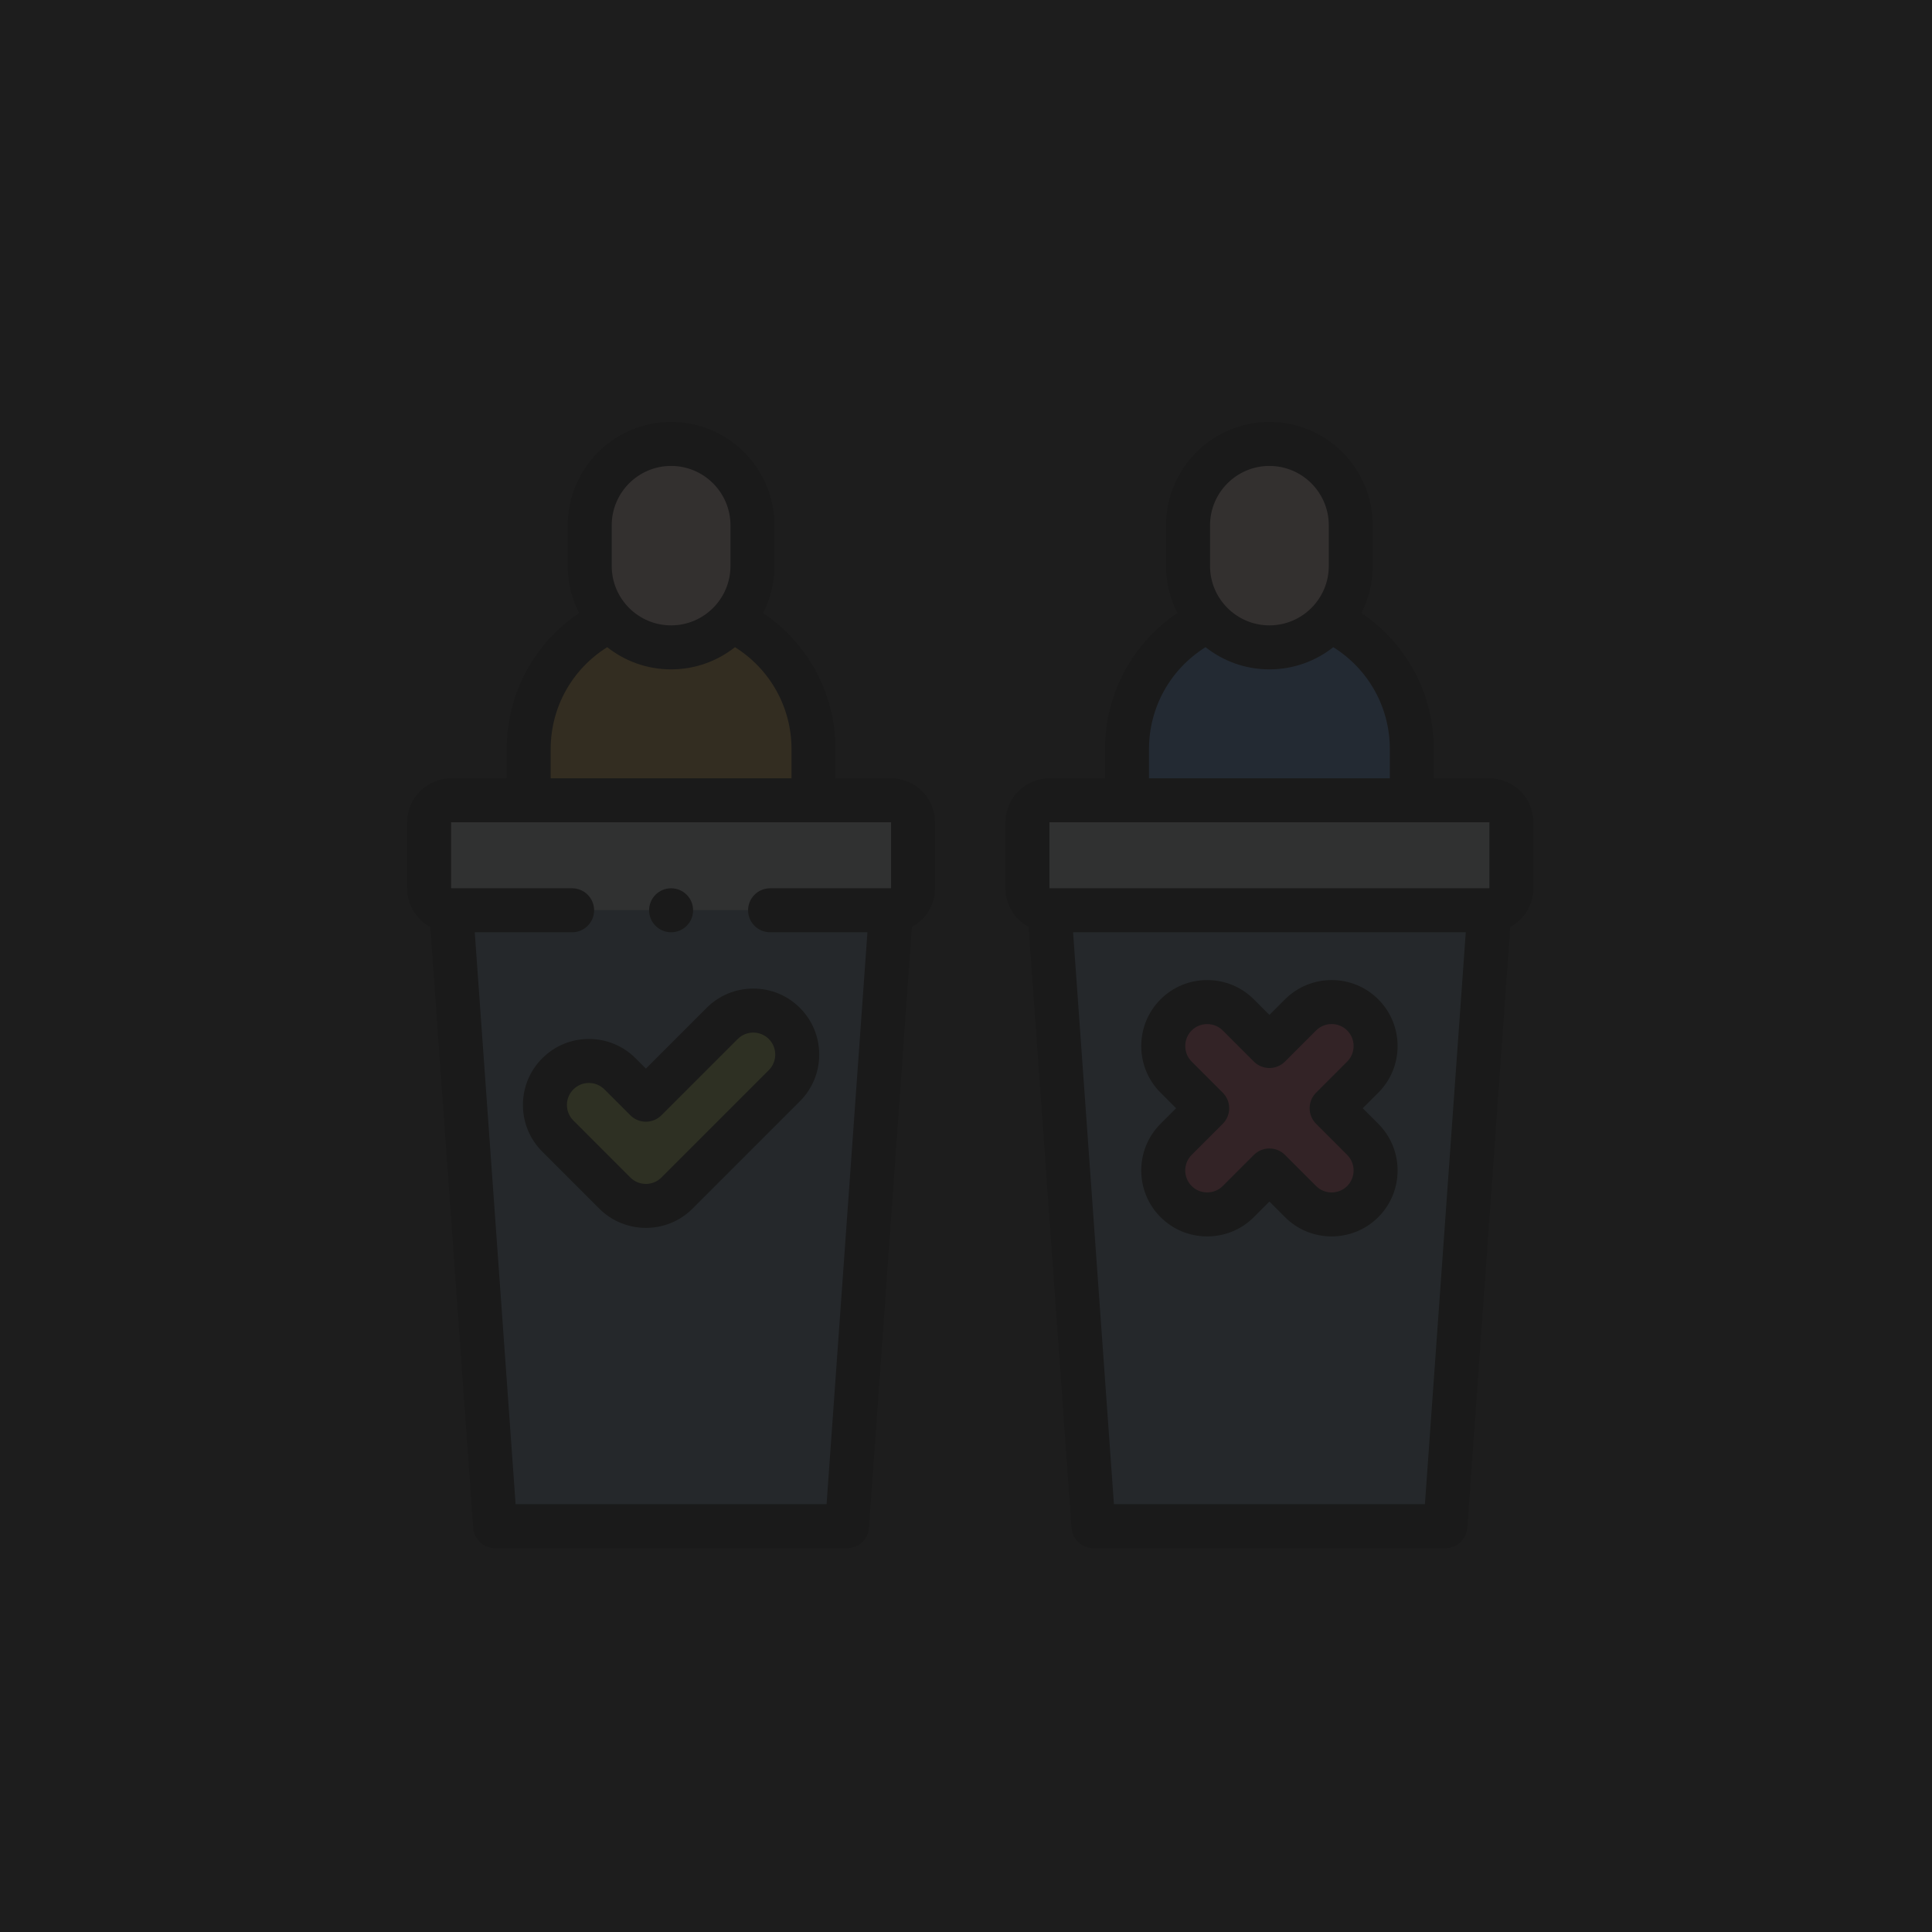 <svg width="522" height="522" viewBox="0 0 522 522" fill="none" xmlns="http://www.w3.org/2000/svg">
<rect width="522" height="522" fill="#1D1D1D"/>
<g opacity="0.1">
<path fill-rule="evenodd" clip-rule="evenodd" d="M203.308 141.931C203.308 129.838 193.414 119.944 181.321 119.944C169.228 119.944 159.333 129.838 159.333 141.931V152.925C159.333 158.546 161.471 163.692 164.973 167.589C169.006 172.078 174.849 174.912 181.321 174.912C187.793 174.912 193.636 172.078 197.669 167.589C201.17 163.692 203.308 158.546 203.308 152.925V141.931Z" fill="#FFDCD5"/>
<path fill-rule="evenodd" clip-rule="evenodd" d="M197.668 167.59C193.634 172.079 187.792 174.912 181.32 174.912C174.847 174.912 169.005 172.078 164.973 167.588C151.925 173.763 142.841 187.069 142.841 202.396V216.227H219.798V202.396C219.798 187.071 210.715 173.764 197.668 167.59V167.59Z" fill="#FFC144"/>
<path fill-rule="evenodd" clip-rule="evenodd" d="M240.754 216.228H121.887C118.618 216.228 115.943 218.902 115.943 222.171V240.001C115.943 243.27 118.617 245.944 121.887 245.944H240.754C244.022 245.944 246.697 243.27 246.697 240.001V222.171C246.697 218.902 244.022 216.228 240.754 216.228Z" fill="#E3EAEF"/>
<path fill-rule="evenodd" clip-rule="evenodd" d="M240.753 245.944H121.887L133.774 412.357H228.867L240.753 245.944ZM150.713 290.14C155.354 285.498 162.88 285.498 167.521 290.14L174.511 297.129L195.117 276.523C199.759 271.882 207.285 271.882 211.926 276.523C216.567 281.165 216.567 288.691 211.926 293.332L182.915 322.342C178.274 326.983 170.748 326.983 166.107 322.342L150.712 306.948C146.072 302.307 146.072 294.781 150.713 290.14V290.14Z" fill="#6D91AC"/>
<path fill-rule="evenodd" clip-rule="evenodd" d="M195.118 276.524L174.512 297.13L167.522 290.14C162.88 285.498 155.355 285.498 150.714 290.14C146.073 294.781 146.073 302.307 150.714 306.948L166.108 322.343C170.749 326.984 178.275 326.984 182.917 322.343L211.927 293.332C216.568 288.691 216.568 281.165 211.927 276.524C207.286 271.882 199.76 271.882 195.118 276.524V276.524Z" fill="#CBE558"/>
<path fill-rule="evenodd" clip-rule="evenodd" d="M283.546 245.944H402.413C405.682 245.944 408.356 243.27 408.356 240.001V222.171C408.356 218.902 405.682 216.228 402.413 216.228H283.546C280.277 216.228 277.603 218.902 277.603 222.171V240.001C277.603 243.27 280.276 245.944 283.546 245.944Z" fill="#E3EAEF"/>
<path fill-rule="evenodd" clip-rule="evenodd" d="M402.412 245.944H283.546L295.433 412.357H390.526L402.412 245.944ZM317.763 274.218C322.386 269.595 329.951 269.595 334.574 274.218L342.979 282.623L351.384 274.218C356.006 269.595 363.571 269.595 368.194 274.218C372.816 278.841 372.816 286.405 368.194 291.028L359.789 299.433L368.194 307.838C372.817 312.461 372.817 320.026 368.194 324.648C363.572 329.271 356.007 329.271 351.384 324.648L342.979 316.243L334.574 324.648C329.951 329.271 322.387 329.271 317.764 324.648C313.141 320.026 313.141 312.46 317.764 307.838L326.168 299.433L317.763 291.028C313.141 286.405 313.141 278.841 317.763 274.218Z" fill="#6D91AC"/>
<path fill-rule="evenodd" clip-rule="evenodd" d="M351.385 274.217L342.98 282.622L334.575 274.217C329.952 269.594 322.387 269.594 317.765 274.217C313.142 278.84 313.142 286.404 317.765 291.027L326.169 299.432L317.764 307.837C313.141 312.46 313.141 320.025 317.764 324.647C322.387 329.27 329.951 329.27 334.574 324.647L342.979 316.242L351.384 324.647C356.007 329.27 363.572 329.27 368.194 324.647C372.817 320.025 372.817 312.459 368.194 307.837L359.79 299.432L368.195 291.027C372.818 286.404 372.818 278.84 368.195 274.217C363.572 269.593 356.008 269.594 351.385 274.217Z" fill="#FF5D7D"/>
<path fill-rule="evenodd" clip-rule="evenodd" d="M364.967 141.931C364.967 129.838 355.073 119.944 342.98 119.944C330.887 119.944 320.992 129.838 320.992 141.931V152.925C320.992 158.546 323.129 163.692 326.632 167.589C330.664 172.078 336.507 174.912 342.98 174.912C349.452 174.912 355.294 172.078 359.327 167.589C362.829 163.692 364.967 158.546 364.967 152.925V141.931Z" fill="#FFDCD5"/>
<path fill-rule="evenodd" clip-rule="evenodd" d="M359.327 167.59C355.294 172.079 349.452 174.912 342.979 174.912C336.507 174.912 330.664 172.078 326.632 167.588C313.584 173.763 304.501 187.069 304.501 202.396V216.227H381.457V202.396C381.457 187.071 372.374 173.764 359.327 167.59V167.59Z" fill="#60A4FF"/>
<path d="M240.753 210.283H225.741V202.396C225.741 187.469 218.373 173.849 206.183 165.626C208.139 161.812 209.251 157.497 209.251 152.925V141.931C209.251 126.53 196.721 114 181.319 114C165.918 114 153.389 126.53 153.389 141.931V152.925C153.389 157.497 154.501 161.812 156.456 165.625C144.265 173.848 136.899 187.464 136.899 202.396V210.283H121.887C115.332 210.283 110 215.615 110 222.17V240C110 244.516 112.532 248.451 116.251 250.462L127.846 412.779C128.068 415.89 130.657 418.3 133.774 418.3H228.866C231.984 418.3 234.573 415.89 234.795 412.779L246.39 250.462C250.108 248.451 252.641 244.515 252.641 240V222.17C252.64 215.615 247.307 210.283 240.753 210.283V210.283ZM165.276 141.931C165.276 133.084 172.473 125.887 181.319 125.887C190.167 125.887 197.364 133.084 197.364 141.931V152.925C197.364 161.772 190.167 168.969 181.32 168.969C172.473 168.969 165.276 161.772 165.276 152.925V141.931ZM148.786 202.396C148.786 191.091 154.564 180.811 164.058 174.858C168.813 178.609 174.808 180.855 181.32 180.855C187.833 180.855 193.826 178.609 198.582 174.858C208.076 180.812 213.855 191.096 213.855 202.396V210.283H148.786V202.396ZM223.332 406.413H139.308L128.27 251.886H154.577C157.859 251.886 160.521 249.226 160.521 245.943C160.521 242.661 157.859 240 154.577 240H121.887V222.17H240.753V240H208.067C204.785 240 202.124 242.661 202.124 245.943C202.124 249.226 204.785 251.886 208.067 251.886H234.37L223.332 406.413Z" fill="black"/>
<path d="M203.521 267.099C198.759 267.099 194.282 268.954 190.914 272.321L174.511 288.725L171.724 285.937C168.356 282.57 163.879 280.715 159.117 280.715C154.354 280.715 149.877 282.57 146.51 285.937C143.142 289.305 141.288 293.782 141.288 298.544C141.288 303.307 143.142 307.784 146.51 311.151L161.904 326.545C165.38 330.021 169.945 331.759 174.511 331.759C179.076 331.759 183.642 330.021 187.118 326.545L216.128 297.534C223.08 290.583 223.08 279.272 216.128 272.32C212.761 268.954 208.284 267.099 203.521 267.099ZM207.723 289.13L178.713 318.141C176.397 320.457 172.626 320.458 170.309 318.141L154.916 302.746C153.793 301.624 153.175 300.132 153.175 298.545C153.175 296.958 153.793 295.466 154.916 294.343C156.038 293.221 157.529 292.603 159.117 292.603C160.704 292.603 162.197 293.221 163.318 294.343L170.308 301.333C171.423 302.447 172.935 303.074 174.511 303.074C176.087 303.074 177.598 302.447 178.713 301.333L199.32 280.727C201.636 278.41 205.406 278.41 207.723 280.727C210.04 283.043 210.04 286.813 207.723 289.13V289.13Z" fill="black"/>
<path d="M402.412 210.284H387.4V202.396C387.4 187.47 380.032 173.849 367.842 165.626C369.798 161.813 370.909 157.498 370.909 152.926V141.931C370.909 126.53 358.379 114 342.978 114C327.578 114 315.048 126.53 315.048 141.931V152.926C315.048 157.497 316.16 161.812 318.115 165.625C305.924 173.848 298.557 187.464 298.557 202.396V210.284H283.546C276.992 210.284 271.659 215.616 271.659 222.17V240C271.659 244.517 274.192 248.451 277.91 250.462L289.505 412.78C289.727 415.89 292.316 418.3 295.434 418.3H390.526C393.644 418.3 396.232 415.891 396.454 412.78L408.049 250.462C411.768 248.451 414.3 244.516 414.3 240V222.17C414.299 215.616 408.967 210.284 402.412 210.284V210.284ZM326.935 141.931C326.935 133.085 334.132 125.887 342.978 125.887C351.825 125.887 359.022 133.085 359.022 141.931V152.926C359.022 161.772 351.826 168.97 342.979 168.97C334.132 168.97 326.935 161.772 326.935 152.926V141.931ZM310.444 202.396C310.444 191.093 316.222 180.812 325.717 174.858C330.473 178.609 336.466 180.856 342.979 180.856C349.491 180.856 355.485 178.609 360.24 174.859C369.735 180.812 375.513 191.096 375.513 202.396V210.284H310.444V202.396ZM402.412 222.17V240H283.546L283.545 222.17H402.412ZM384.991 406.413H300.967L289.928 251.887H396.029L384.991 406.413Z" fill="black"/>
<path d="M372.398 270.014C365.446 263.063 354.134 263.062 347.182 270.014L342.98 274.217L338.777 270.014C335.419 266.655 330.942 264.806 326.17 264.806C321.398 264.806 316.92 266.655 313.562 270.013C306.61 276.965 306.61 288.277 313.562 295.229L317.764 299.431L313.562 303.634C306.61 310.586 306.61 321.898 313.562 328.85C316.92 332.208 321.398 334.057 326.17 334.057C330.942 334.057 335.419 332.208 338.777 328.85L342.98 324.647L347.182 328.85C350.658 332.325 355.224 334.063 359.79 334.063C364.356 334.063 368.921 332.325 372.398 328.85C379.35 321.898 379.35 310.586 372.398 303.634L368.195 299.432L372.398 295.23C379.35 288.278 379.35 276.967 372.398 270.014ZM355.588 303.635L363.993 312.041C365.106 313.154 365.719 314.646 365.719 316.243C365.719 317.84 365.106 319.333 363.993 320.446C361.676 322.763 357.905 322.762 355.588 320.446L347.183 312.041C346.068 310.926 344.556 310.3 342.98 310.3C341.404 310.3 339.892 310.926 338.777 312.041L330.372 320.446C329.259 321.56 327.766 322.172 326.17 322.172C324.572 322.172 323.08 321.56 321.967 320.446C319.65 318.128 319.65 314.358 321.967 312.041L330.372 303.636C332.693 301.315 332.693 297.551 330.372 295.23L321.967 286.825C320.854 285.712 320.241 284.22 320.241 282.623C320.241 281.026 320.854 279.533 321.967 278.42C323.08 277.307 324.573 276.694 326.17 276.694C327.767 276.694 329.259 277.307 330.372 278.42L338.777 286.825C339.892 287.94 341.404 288.566 342.98 288.566C344.556 288.566 346.068 287.94 347.183 286.825L355.588 278.42C357.904 276.104 361.675 276.103 363.993 278.42C366.31 280.738 366.31 284.508 363.993 286.825L355.588 295.23C353.267 297.551 353.267 301.314 355.588 303.635V303.635Z" fill="black"/>
<path d="M181.325 251.888C184.607 251.888 187.268 249.227 187.268 245.944C187.268 242.662 184.607 240.001 181.325 240.001H181.32C178.038 240.001 175.379 242.662 175.379 245.944C175.379 249.227 178.042 251.888 181.325 251.888Z" fill="black"/>
</g>
</svg>
